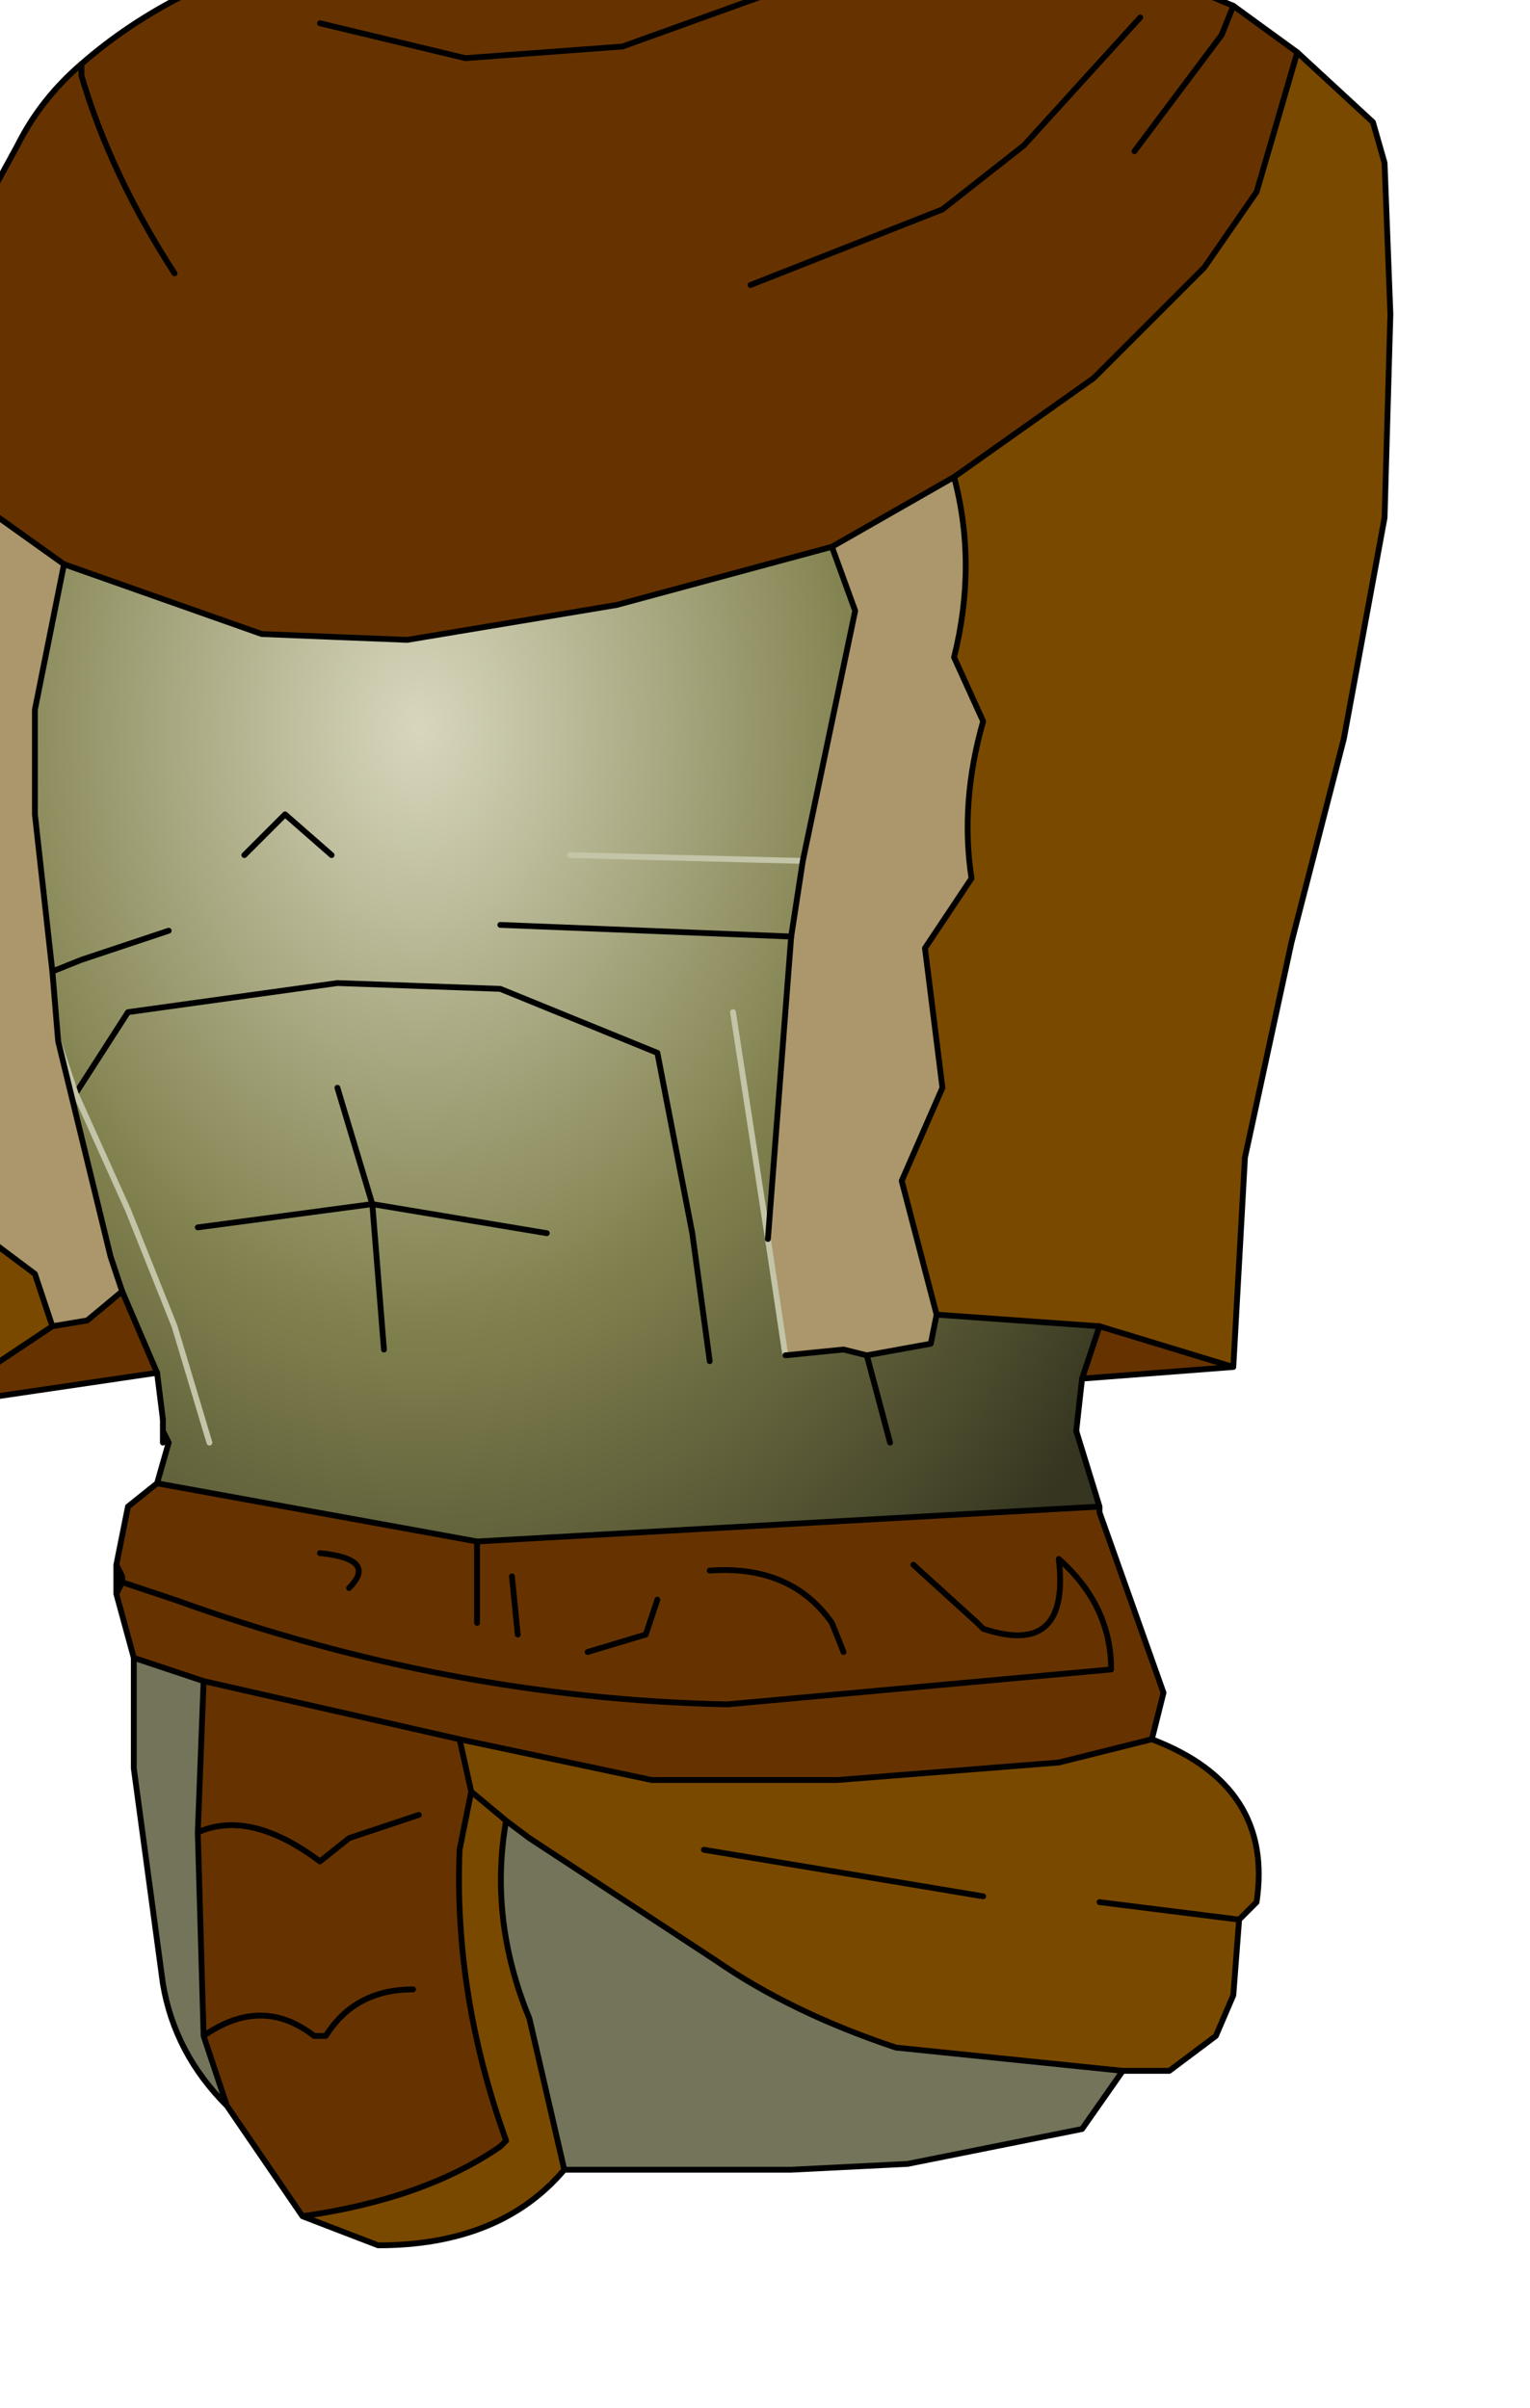 <?xml version="1.0" encoding="UTF-8" standalone="no"?>
<svg xmlns:xlink="http://www.w3.org/1999/xlink" height="20.7px" width="13.15px" xmlns="http://www.w3.org/2000/svg">
  <g transform="matrix(1.0, 0.0, 0.0, 1.0, 0.0, 0.0)">
    <path d="M9.3 11.85 L9.25 12.3 9.45 12.95 4.1 13.25 1.35 12.75 1.45 12.4 1.4 12.4 1.4 12.3 1.4 12.2 1.35 11.8 1.05 11.1 0.95 10.8 0.5 8.95 0.45 8.35 0.3 7.0 0.3 6.1 0.55 4.85 2.25 5.45 3.5 5.5 5.3 5.2 7.15 4.7 7.35 5.25 6.9 7.4 6.8 8.05 6.6 10.65 6.75 11.65 7.25 11.6 7.45 11.65 8.0 11.55 8.05 11.3 9.45 11.4 9.3 11.85 M1.45 8.0 L0.7 8.25 0.45 8.35 0.7 8.25 1.45 8.0 M6.1 11.7 L5.95 10.6 5.65 9.05 4.3 8.5 2.9 8.45 1.1 8.7 0.65 9.4 1.1 8.7 2.9 8.45 4.3 8.5 5.65 9.05 5.95 10.6 6.1 11.7 M1.8 12.4 L1.5 11.4 1.1 10.4 0.65 9.4 0.5 8.95 0.65 9.4 1.1 10.4 1.5 11.4 1.8 12.4 M2.85 7.35 L2.45 7.0 2.1 7.35 2.45 7.0 2.85 7.35 M4.7 10.6 L3.2 10.35 2.9 9.35 3.2 10.35 4.7 10.6 M1.7 10.55 L3.2 10.35 3.3 11.6 3.2 10.35 1.7 10.55 M4.9 7.35 L6.9 7.4 4.9 7.35 M6.3 8.7 L6.6 10.65 6.3 8.7 M4.3 7.95 L6.8 8.05 4.3 7.95 M7.65 12.4 L7.45 11.65 7.65 12.4 M1.4 12.3 L1.45 12.4 1.4 12.3" fill="url(#gradient0)" fill-rule="evenodd" stroke="none"/>
    <path d="M-0.75 2.9 L0.15 1.25 Q0.35 0.85 0.7 0.55 1.1 0.2 1.6 -0.05 L3.15 -0.65 4.6 -1.0 6.3 -1.35 7.65 -1.25 8.8 -0.7 10.6 0.05 11.15 0.45 10.8 1.65 10.35 2.3 9.4 3.25 8.2 4.1 7.15 4.7 5.3 5.2 3.5 5.5 2.25 5.45 0.55 4.85 -0.15 4.35 -0.7 3.25 -0.75 2.9 M10.6 11.75 L9.3 11.85 9.45 11.4 10.6 11.75 M9.45 12.95 L9.45 13.0 10.0 14.55 9.9 14.95 9.1 15.15 7.2 15.3 5.6 15.3 3.95 14.95 4.05 15.4 3.95 15.9 Q3.9 17.15 4.35 18.4 L4.3 18.45 Q3.65 18.9 2.6 19.05 L1.95 18.1 1.75 17.5 1.7 15.75 1.75 14.45 1.15 14.25 1.0 13.7 1.05 13.6 1.05 13.55 1.0 13.45 1.1 12.95 1.35 12.75 4.1 13.25 4.1 13.95 4.1 13.25 9.45 12.95 M1.35 11.8 L-0.35 12.05 -0.15 11.8 0.45 11.4 0.75 11.35 1.05 11.1 1.35 11.8 M9.75 1.3 L10.5 0.3 10.6 0.05 10.5 0.3 9.75 1.3 M3.6 -0.15 L6.6 -0.05 5.35 0.4 4.0 0.5 2.75 0.2 4.0 0.5 5.35 0.4 6.6 -0.05 3.6 -0.15 M1.5 2.35 Q0.95 1.5 0.7 0.65 L0.7 0.55 0.7 0.65 Q0.95 1.5 1.5 2.35 M9.8 0.15 L8.8 1.25 8.1 1.8 6.45 2.45 8.1 1.8 8.8 1.25 9.8 0.15 M7.85 13.45 L8.4 13.95 8.45 14.0 Q9.2 14.25 9.1 13.4 9.55 13.8 9.55 14.35 L6.25 14.65 Q3.85 14.6 1.5 13.75 L1.05 13.6 1.5 13.75 Q3.85 14.6 6.25 14.65 L9.55 14.35 Q9.55 13.8 9.1 13.4 9.2 14.25 8.45 14.0 L8.4 13.95 7.85 13.45 M5.65 13.75 L5.55 14.05 5.05 14.2 5.55 14.05 5.65 13.75 M7.25 14.2 L7.15 13.95 Q6.8 13.45 6.1 13.5 6.8 13.45 7.15 13.95 L7.25 14.2 M4.45 14.05 L4.4 13.55 4.45 14.05 M3.0 13.65 Q3.25 13.4 2.75 13.35 3.25 13.4 3.0 13.65 M1.75 14.45 L3.95 14.95 1.75 14.45 M3.55 17.1 Q3.05 17.1 2.8 17.5 L2.7 17.5 Q2.25 17.15 1.75 17.5 2.25 17.15 2.7 17.5 L2.8 17.5 Q3.05 17.1 3.55 17.1 M3.6 15.6 L3.0 15.8 2.75 16.0 Q2.15 15.55 1.7 15.75 2.15 15.55 2.75 16.0 L3.0 15.8 3.6 15.6" fill="#663300" fill-rule="evenodd" stroke="none"/>
    <path d="M11.15 0.45 L11.8 1.05 11.9 1.4 11.95 2.7 11.9 4.45 11.55 6.35 11.1 8.1 10.7 9.95 10.6 11.75 9.45 11.4 8.05 11.3 7.75 10.15 8.1 9.35 7.95 8.15 8.35 7.55 Q8.25 6.9 8.45 6.2 L8.2 5.65 Q8.4 4.85 8.2 4.1 L9.4 3.25 10.35 2.3 10.8 1.65 11.15 0.45 M9.9 14.95 Q10.95 15.35 10.8 16.35 L10.65 16.5 10.6 17.15 10.45 17.5 10.05 17.8 9.65 17.8 7.7 17.6 Q6.8 17.3 6.15 16.85 L4.55 15.8 4.35 15.65 4.05 15.4 4.35 15.65 Q4.2 16.5 4.55 17.35 L4.85 18.65 Q4.3 19.3 3.25 19.3 L2.6 19.05 Q3.65 18.9 4.3 18.45 L4.35 18.4 Q3.9 17.15 3.95 15.9 L4.05 15.4 3.95 14.95 5.6 15.3 7.2 15.3 9.1 15.15 9.9 14.95 M-0.35 12.05 L-0.65 11.25 -1.05 9.5 -1.2 7.8 -1.15 6.15 -1.0 4.8 -0.75 2.9 -0.7 3.25 -0.15 4.35 -0.65 5.0 -0.55 5.65 -0.9 6.05 -0.65 6.85 -0.8 7.25 -0.8 7.55 -0.7 8.5 -0.2 9.0 -0.1 10.65 0.3 10.95 0.45 11.4 -0.15 11.8 -0.35 12.05 M6.05 15.9 L8.45 16.3 6.05 15.9 M9.45 16.35 L10.65 16.5 9.45 16.35" fill="#7a4900" fill-rule="evenodd" stroke="none"/>
    <path d="M-0.15 4.35 L0.55 4.85 0.3 6.1 0.3 7.0 0.45 8.35 0.5 8.95 0.95 10.8 1.05 11.1 0.75 11.35 0.45 11.4 0.3 10.95 -0.1 10.65 -0.2 9.0 -0.7 8.5 -0.8 7.55 -0.8 7.25 -0.65 6.85 -0.9 6.05 -0.55 5.65 -0.65 5.0 -0.15 4.35 M7.15 4.7 L8.2 4.1 Q8.4 4.85 8.2 5.65 L8.45 6.2 Q8.25 6.9 8.35 7.55 L7.95 8.15 8.1 9.35 7.75 10.15 8.05 11.3 8.0 11.55 7.45 11.65 7.25 11.6 6.75 11.65 6.6 10.65 6.8 8.05 6.9 7.4 7.35 5.25 7.15 4.7" fill="#ab976b" fill-rule="evenodd" stroke="none"/>
    <path d="M9.65 17.8 L9.3 18.3 7.8 18.6 6.8 18.65 4.85 18.65 4.55 17.35 Q4.2 16.5 4.35 15.65 L4.55 15.8 6.15 16.85 Q6.8 17.3 7.7 17.6 L9.65 17.8 M1.95 18.1 Q1.5 17.65 1.4 17.05 L1.15 15.2 1.15 14.25 1.75 14.45 1.7 15.75 1.75 17.5 1.95 18.1" fill="#74745b" fill-rule="evenodd" stroke="none"/>
    <path d="M-0.75 2.9 L0.15 1.25 Q0.35 0.85 0.7 0.55 1.1 0.2 1.6 -0.05 L3.15 -0.65 4.6 -1.0 6.3 -1.35 7.65 -1.25 8.8 -0.7 10.6 0.05 11.15 0.45 10.8 1.65 10.35 2.3 9.4 3.25 8.2 4.1 7.15 4.7 5.3 5.2 3.5 5.5 2.25 5.45 0.55 4.85 -0.15 4.35 -0.7 3.25 -0.75 2.9 M9.3 11.85 L9.25 12.3 M1.4 12.2 L1.35 11.8 1.05 11.1 M0.65 9.4 L1.1 8.7 2.9 8.45 4.3 8.5 5.65 9.05 5.95 10.6 6.1 11.7 M2.1 7.35 L2.45 7.0 2.85 7.35 M3.3 11.6 L3.2 10.35 1.7 10.55 M2.9 9.35 L3.2 10.35 4.7 10.6 M9.45 11.4 L9.3 11.85 M6.8 8.05 L4.3 7.95 M7.45 11.65 L7.65 12.4" fill="none" stroke="#000000" stroke-linecap="round" stroke-linejoin="round" stroke-width="0.05"/>
    <path d="M6.6 10.65 L6.75 11.65 M0.5 8.95 L0.65 9.4 1.1 10.4 1.5 11.4 1.8 12.4 M6.6 10.65 L6.3 8.7 M6.9 7.4 L4.9 7.35" fill="none" stroke="#c4c4a8" stroke-linecap="round" stroke-linejoin="round" stroke-width="0.05"/>
    <path d="M11.15 0.45 L11.8 1.05 11.9 1.4 11.95 2.7 11.9 4.45 11.55 6.35 11.1 8.1 10.7 9.95 10.6 11.75 9.3 11.85 M9.25 12.3 L9.45 12.95 9.45 13.0 10.0 14.55 9.9 14.95 Q10.95 15.35 10.8 16.35 L10.65 16.5 10.6 17.15 10.45 17.5 10.05 17.8 9.65 17.8 9.3 18.3 7.8 18.6 6.8 18.65 4.85 18.65 Q4.3 19.3 3.25 19.3 L2.6 19.05 1.95 18.1 Q1.5 17.65 1.4 17.05 L1.15 15.2 1.15 14.25 1.0 13.7 1.0 13.45 1.1 12.95 1.35 12.75 1.45 12.4 1.4 12.3 1.4 12.2 M1.4 12.4 L1.4 12.3 M1.35 11.8 L-0.35 12.05 -0.65 11.25 -1.05 9.5 -1.2 7.8 -1.15 6.15 -1.0 4.8 -0.75 2.9 M2.75 0.2 L4.0 0.5 5.35 0.4 6.6 -0.05 3.6 -0.15 M10.6 0.05 L10.5 0.3 9.75 1.3 M8.05 11.3 L7.75 10.15 8.1 9.35 7.95 8.15 8.35 7.55 Q8.25 6.9 8.45 6.2 L8.2 5.65 Q8.4 4.85 8.2 4.1 M7.15 4.7 L7.35 5.25 6.9 7.4 6.8 8.05 6.6 10.65 M6.75 11.65 L7.25 11.6 7.45 11.65 8.0 11.55 8.05 11.3 9.45 11.4 10.6 11.75 M6.45 2.45 L8.1 1.8 8.8 1.25 9.8 0.15 M0.7 0.55 L0.7 0.65 Q0.95 1.5 1.5 2.35 M0.55 4.85 L0.3 6.1 0.3 7.0 0.45 8.35 0.7 8.25 1.45 8.0 M0.45 8.35 L0.5 8.95 0.95 10.8 1.05 11.1 0.75 11.35 0.45 11.4 -0.15 11.8 -0.35 12.05 M0.45 11.4 L0.3 10.95 -0.1 10.65 -0.2 9.0 -0.7 8.5 -0.8 7.55 -0.8 7.25 -0.65 6.85 -0.9 6.05 -0.55 5.65 -0.65 5.0 -0.15 4.35 M1.05 13.6 L1.5 13.75 Q3.85 14.6 6.25 14.65 L9.55 14.35 Q9.55 13.8 9.1 13.4 9.2 14.25 8.45 14.0 L8.4 13.95 7.85 13.45 M9.9 14.95 L9.1 15.15 7.2 15.3 5.6 15.3 3.95 14.95 4.05 15.4 4.35 15.65 4.55 15.8 6.15 16.85 Q6.8 17.3 7.7 17.6 L9.65 17.8 M6.1 13.5 Q6.8 13.45 7.15 13.95 L7.25 14.2 M5.05 14.2 L5.55 14.05 5.65 13.75 M8.45 16.3 L6.05 15.9 M2.75 13.35 Q3.25 13.4 3.0 13.65 M4.1 13.25 L4.1 13.95 M4.4 13.55 L4.45 14.05 M1.0 13.7 L1.05 13.6 1.05 13.55 1.0 13.45 M1.95 18.1 L1.75 17.5 1.7 15.75 1.75 14.45 1.15 14.25 M4.85 18.65 L4.55 17.35 Q4.2 16.5 4.35 15.65 M4.05 15.4 L3.95 15.9 Q3.9 17.15 4.35 18.4 L4.3 18.45 Q3.65 18.9 2.6 19.05 M1.7 15.75 Q2.15 15.55 2.75 16.0 L3.0 15.8 3.6 15.6 M1.75 17.5 Q2.25 17.15 2.7 17.5 L2.8 17.5 Q3.05 17.1 3.55 17.1 M3.95 14.95 L1.75 14.45 M4.1 13.25 L1.35 12.75 M9.45 12.95 L4.1 13.25 M10.65 16.5 L9.45 16.35" fill="none" stroke="#000000" stroke-linecap="round" stroke-linejoin="round" stroke-width="0.05"/>
  </g>
  <defs>
    <radialGradient cx="0" cy="0" gradientTransform="matrix(0.009, 0.0, 0.0, 0.012, 3.6, 6.25)" gradientUnits="userSpaceOnUse" id="gradient0" r="819.2" spreadMethod="pad">
      <stop offset="0.0" stop-color="#d8d7be"/>
      <stop offset="0.522" stop-color="#81814f"/>
      <stop offset="1.0" stop-color="#353520"/>
    </radialGradient>
  </defs>
</svg>
